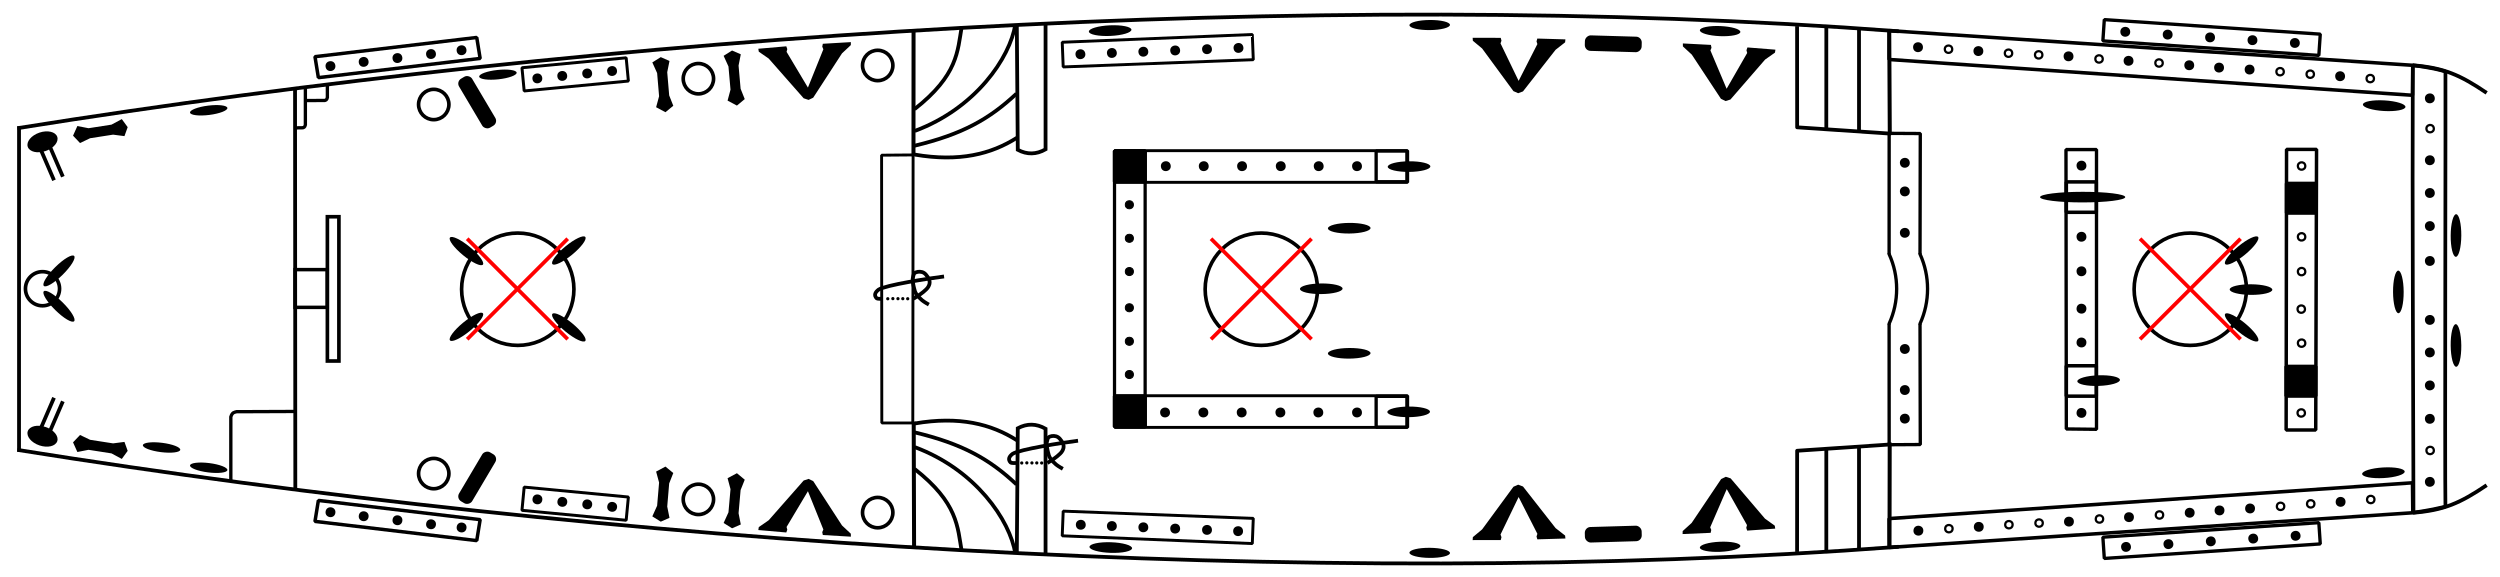 <?xml version="1.0" encoding="UTF-8" standalone="no"?>
<!-- Created with Inkscape (http://www.inkscape.org/) -->

<svg
   xmlns:rigging="https://github.com/jolaf/rigging"
   xmlns:dc="http://purl.org/dc/elements/1.1/"
   xmlns:cc="http://creativecommons.org/ns#"
   xmlns:rdf="http://www.w3.org/1999/02/22-rdf-syntax-ns#"
   xmlns:svg="http://www.w3.org/2000/svg"
   xmlns="http://www.w3.org/2000/svg"
   xmlns:xlink="http://www.w3.org/1999/xlink"
   xmlns:sodipodi="http://sodipodi.sourceforge.net/DTD/sodipodi-0.dtd"
   xmlns:inkscape="http://www.inkscape.org/namespaces/inkscape"
   viewBox="1 -24 659 152"
   version="1.1"
   inkscape:version="0.92.3 (2405546, 2018-03-11)"
   sodipodi:docname="shtandart-src.svg"
   id="svg993"
   height="100%"
   width="100%">
  <defs
     id="defs4">
    <rect
       id="deckMask"
       width="220.711"
       height="146.642"
       x="277.269"
       y="-0.809" />
    <g
       id="mastMask">
      <path
         d="m 425.113,59.525 c 26.5,26.5 26.5,26.5 26.5,26.5 z"
         id="path89"
         inkscape:connector-curvature="0" />
      <path
         d="m 451.613,59.525 c -26.5,26.5 -26.5,26.5 -26.5,26.5 z"
         id="path91"
         inkscape:connector-curvature="0" />
    </g>
    <circle
       style="fill:none;fill-rule:evenodd;stroke:#000000;stroke-width:0.962;stroke-miterlimit:0"
       id="pipe"
       cx="160.871"
       cy="398.091"
       r="4" />
    <g
       id="pin">
      <circle
         id="circle8623"
         r="2.7"
         transform="rotate(-8.297)"
         cy="28.152"
         cx="567.539"
         style="fill:#ffffff;fill-opacity:0" />
      <circle
         style="fill:#000000"
         cx="567.539"
         cy="28.152"
         transform="rotate(-8.297)"
         r="1.3"
         id="circle8296" />
    </g>
    <circle
       r="0.974"
       cy="138.775"
       cx="607.213"
       id="pinhole"
       style="fill:none;fill-rule:evenodd;stroke:#000000;stroke-width:0.601;stroke-miterlimit:0"
       transform="rotate(-8.297)" />
    <ellipse
       cx="3.721"
       cy="-575.374"
       rx="1.4"
       ry="5.615"
       id="cleat"
       transform="rotate(89.51)" />
    <rect
       id="lcleat"
       width="4"
       height="15"
       x="396.501"
       y="72.319"
       ry="1.5" />
    <path
       sodipodi:nodetypes="ccccccccccc"
       inkscape:connector-curvature="0"
       id="xcleat"
       d="m 215.31,40.277 -0.959,-2.798 v -6.102 l 0.959,-2.893 -2.499,-1.196 -2.652,1.196 1.162,2.893 v 6.102 l -1.161,2.798 2.652,1.514 z"
       transform="matrix(0.882,0,0,1.005,-152.594,-25.947)" />
    <path
       id="kevel"
       sodipodi:nodetypes="ccccccccccccccccc"
       inkscape:connector-curvature="0"
       d="m 426.259,54.267 -8.424,-11.107 -2.479,-2.004 -0.067,-0.781 7.404,-0.102 0.204,0.747 -0.238,0.713 4.927,9.807 4.791,-9.773 -0.238,-0.713 0.204,-0.747 7.404,0.102 -0.067,0.781 -2.479,2.004 -8.424,11.107 -1.259,0.493 z" />
    <g
       transform="matrix(-1,0,0,1,657.061,84.968)"
       id="tackle">
      <ellipse
         id="path4323"
         cx="-74.057"
         cy="420.366"
         rx="4.104"
         ry="2.557"
         transform="rotate(-18.749,-1131.871,-71.94)" />
      <path
         transform="translate(-36.94,-367.63)"
         sodipodi:nodetypes="cc"
         inkscape:connector-curvature="0"
         id="path4328"
         d="m 61.959,411.73 3.977,9.218"
         style="stroke:#000000;stroke-width:1px" />
      <path
         transform="translate(-36.94,-367.63)"
         style="stroke:#000000;stroke-width:1px"
         d="m 59.623,412.677 3.977,9.218"
         id="path4325"
         inkscape:connector-curvature="0"
         sodipodi:nodetypes="cc" />
    </g>
    <g
       transform="translate(380.03,-105.312)"
       id="knot">
      <path
         style="fill:none;fill-rule:evenodd;stroke:#000000;stroke-width:1px"
         d="m 298.721,455.173 c -3.993,0.489 -15.46,2.284 -17.267,3.472 -0.874,0.684 -1.281,1.456 -0.505,2.273 0.295,0.218 1.515,0.126 1.515,0.126"
         id="path4249"
         inkscape:connector-curvature="0"
         sodipodi:nodetypes="cccc" />
      <path
         sodipodi:nodetypes="cszzzzzzzzc"
         inkscape:connector-curvature="0"
         id="path4251"
         d="m 290.64,461.044 c 0,0 1.792,-1.092 2.589,-1.768 0.499,-0.424 1.088,-0.913 1.357,-1.421 0.27,-0.508 0.393,-0.888 0.316,-1.452 -0.077,-0.564 -0.8,-1.72 -1.438,-2.147 -0.638,-0.427 -1.581,-0.414 -2.192,-0.158 -0.612,0.256 -0.566,0.713 -0.758,1.357 -0.191,0.644 0.115,1.993 0.284,2.715 0.169,0.722 0.251,1.043 0.6,1.61 0.349,0.567 0.988,1.204 1.547,1.673 0.559,0.469 1.768,1.136 1.768,1.136"
         style="fill:none;fill-rule:evenodd;stroke:#000000;stroke-width:1px" />
      <circle
         style="fill:#000000;fill-rule:evenodd;stroke:#000000;stroke-width:0;stroke-miterlimit:0"
         id="path4253"
         cx="283.884"
         cy="461.044"
         r="0.426" />
      <circle
         r="0.426"
         cy="461.013"
         cx="285.226"
         id="circle4255"
         style="fill:#000000;fill-rule:evenodd;stroke:#000000;stroke-width:0;stroke-miterlimit:0" />
      <circle
         style="fill:#000000;fill-rule:evenodd;stroke:#000000;stroke-width:0;stroke-miterlimit:0"
         id="circle4257"
         cx="286.568"
         cy="461.028"
         r="0.426" />
      <circle
         r="0.426"
         cy="461.028"
         cx="287.846"
         id="circle4259"
         style="fill:#000000;fill-rule:evenodd;stroke:#000000;stroke-width:0;stroke-miterlimit:0" />
      <circle
         style="fill:#000000;fill-rule:evenodd;stroke:#000000;stroke-width:0;stroke-miterlimit:0"
         id="circle4261"
         cx="289.14"
         cy="461.044"
         r="0.426" />
    </g>
  </defs>
  <sodipodi:namedview
     id="base"
     pagecolor="#ffffff"
     bordercolor="#666666"
     borderopacity="1.0"
     inkscape:pageopacity="0.0"
     inkscape:pageshadow="2"
     inkscape:zoom="5.66"
     inkscape:cx="494.83396"
     inkscape:cy="138.01908"
     inkscape:document-units="px"
     showgrid="false"
     inkscape:window-width="2560"
     inkscape:window-height="1537"
     inkscape:window-x="1672"
     inkscape:window-y="-8"
     inkscape:window-maximized="1"
     showguides="false"
     inkscape:guide-bbox="true"
     gridtolerance="1"
     objecttolerance="5"
     guidetolerance="1"
     fit-margin-top="0"
     fit-margin-left="0"
     fit-margin-right="0"
     fit-margin-bottom="0"
     inkscape:current-layer="points"
     inkscape:measure-start="320.703,74.4141"
     inkscape:measure-end="335.547,74.4141"
     viewbox-y="-11"
     viewbox-x="-2"
     viewbox-height="118">
    <inkscape:grid
       type="xygrid"
       id="grid4394"
       originx="-36.919"
       originy="-539.252"
       spacingx="1"
       spacingy="1" />
    <sodipodi:guide
       position="0.039,0.458"
       orientation="0,1"
       id="guide4311"
       inkscape:locked="false" />
    <sodipodi:guide
       position="0.904,0.518"
       orientation="0,1"
       id="guide677"
       inkscape:locked="false" />
    <sodipodi:guide
       position="0.254,0.397"
       orientation="0,1"
       id="guide681"
       inkscape:locked="false" />
    <sodipodi:guide
       position="647.583,107.034"
       orientation="1,0"
       id="guide4803"
       inkscape:locked="false" />
    <sodipodi:guide
       position="407.812,62.556"
       orientation="0,1"
       id="guide4808"
       inkscape:locked="false" />
    <sodipodi:guide
       position="376.563,124.445"
       orientation="0,1"
       id="guide4810"
       inkscape:locked="false" />
    <sodipodi:guide
       position="108.216,113.92"
       orientation="-0.103,0.995"
       id="guide4811"
       inkscape:locked="false" />
    <sodipodi:guide
       position="108.002,11.267"
       orientation="0.104,0.995"
       id="guide4815"
       inkscape:locked="false" />
    <sodipodi:guide
       position="8.127,91.21"
       orientation="1,0"
       id="guide4819"
       inkscape:locked="false" />
    <sodipodi:guide
       position="652.766,105.529"
       orientation="1,0"
       id="guide4075"
       inkscape:locked="false" />
  </sodipodi:namedview>
  <g
     inkscape:groupmode="layer"
     id="layer1"
     inkscape:label="drawing"
     transform="translate(0,-20.6)">
    <g
       style="fill:none;stroke:#000000"
       transform="translate(-36.919,-367.63)"
       id="portDrawing">
      <path
         inkscape:tile-y0="-1.6731129e-06"
         inkscape:tile-x0="-2.8809948e-07"
         inkscape:tile-h="36.004633"
         inkscape:tile-w="675.19792"
         inkscape:tile-cy="18.021847"
         inkscape:tile-cx="337.55918"
         sodipodi:nodetypes="cccc"
         inkscape:connector-curvature="0"
         id="path4399"
         d="M 42.518,398.018 C 197.109,373.298 384.77,360.828 538.409,372.482 m 135.527,8.962 c 8.188,0.64 12.488,2.549 19.468,7.271"
         style="fill-rule:evenodd;stroke-width:1px" />
      <path
         transform="rotate(3.862)"
         style="fill-rule:evenodd;stroke-width:0.938;stroke-miterlimit:0"
         d="m 559.783,335.373 138.313,-0.186 0.451,7.89 -138.295,-0.12 z"
         id="rect4158"
         inkscape:connector-curvature="0"
         sodipodi:nodetypes="ccccc" />
      <rect
         transform="matrix(0.998,0.067,-0.067,0.998,0,0)"
         y="328.801"
         x="615.875"
         height="5.615"
         width="57.042"
         id="rect4272"
         style="fill-rule:evenodd;stroke-width:0.88;stroke-linecap:round;stroke-miterlimit:0" />
      <rect
         y="412.182"
         x="582.601"
         height="8.012"
         width="7.895"
         id="rect4212"
         style="fill-rule:evenodd;stroke-width:0.937;stroke-miterlimit:0"
         class="filled" />
      <path
         style="fill-rule:evenodd;stroke-width:0.882;stroke-miterlimit:0"
         d="m 535.888,431.226 0.013,-31.846 8.206,0.049 -0.072,31.797"
         id="path4201"
         inkscape:connector-curvature="0"
         sodipodi:nodetypes="cccc" />
      <g
         id="g4442"
         transform="translate(15.038,366.496)">
        <path
           inkscape:connector-curvature="0"
           id="path4436"
           d="m 496.591,4.622 0.018,26.671 24.696,1.671"
           style="fill-rule:evenodd;stroke-width:1px;stroke-linejoin:round"
           sodipodi:nodetypes="ccc" />
        <path
           inkscape:connector-curvature="0"
           id="path4438"
           d="M 512.916,32.737 V 5.607"
           style="fill-rule:evenodd;stroke-width:1px"
           sodipodi:nodetypes="cc" />
        <path
           inkscape:connector-curvature="0"
           id="path4440"
           d="m 504.294,31.792 0.006,-26.716"
           style="fill-rule:evenodd;stroke-width:1px"
           sodipodi:nodetypes="cc" />
      </g>
      <rect
         style="fill-rule:evenodd;stroke-width:0.88;stroke-miterlimit:0"
         id="rect4227"
         width="8.109"
         height="8.109"
         x="400.67"
         y="404.025"
         class="filled" />
      <rect
         style="fill-rule:evenodd;stroke-width:0.777;stroke-miterlimit:0"
         id="rect4231"
         width="77.184"
         height="8.348"
         x="331.803"
         y="403.945" />
      <path
         style="fill-rule:evenodd;stroke-width:0.777;stroke-miterlimit:0"
         d="m 317.923,375.368 50.101,-2.045 0.262,6.643 -50.107,1.907 z"
         id="rect4238"
         inkscape:connector-curvature="0"
         sodipodi:nodetypes="ccccc" />
      <g
         id="g2411">
        <path
           style="fill-rule:evenodd;stroke-width:1px"
           d="m 305.95,370.636 0.253,33.082 c 2.441,1.306 4.882,1.261 7.324,-0.126 V 370.257"
           id="path4286"
           inkscape:connector-curvature="0"
           sodipodi:nodetypes="cccc" />
        <path
           style="fill-rule:evenodd;stroke-width:1px"
           d="m 279.055,404.981 c 11.722,2.006 20.149,-0.133 26.895,-4.419"
           id="path4302"
           inkscape:connector-curvature="0"
           sodipodi:nodetypes="cc" />
        <path
           style="fill-rule:evenodd;stroke-width:1px"
           d="m 279.019,402.638 c 12.578,-3.001 19.725,-7.042 26.841,-13.718"
           id="path4300"
           inkscape:connector-curvature="0"
           sodipodi:nodetypes="cc" />
        <path
           style="fill-rule:evenodd;stroke-width:1px"
           d="m 279.055,398.746 c 16.006,-5.945 25.097,-19.221 26.517,-28.111"
           id="path4298"
           inkscape:connector-curvature="0"
           sodipodi:nodetypes="cc" />
        <path
           style="fill-rule:evenodd;stroke-width:1px"
           d="m 278.986,393.009 c 11.483,-8.995 11.331,-15.34 12.443,-21.742"
           id="path4296"
           inkscape:connector-curvature="0"
           sodipodi:nodetypes="cc" />
      </g>
      <use
         x="0"
         y="0"
         xlink:href="#pipe"
         id="use11168"
         transform="translate(108.41,-16.604)"
         width="100%"
         height="100%" />
      <use
         x="0"
         y="0"
         xlink:href="#pipe"
         id="use11170"
         transform="translate(61.144,-13.115)"
         width="100%"
         height="100%" />
      <rect
         transform="rotate(-5.435)"
         y="396.987"
         x="138.531"
         height="6.154"
         width="27.593"
         id="rect4267"
         style="fill-rule:evenodd;stroke-width:0.787;stroke-miterlimit:0" />
      <rect
         transform="matrix(0.993,-0.118,0.16,0.987,0,0)"
         style="fill-rule:evenodd;stroke-width:0.922;stroke-miterlimit:0"
         id="rect4281"
         width="42.94"
         height="5.599"
         x="58.768"
         y="391.192"
         ry="0" />
      <use
         x="0"
         y="0"
         xlink:href="#pipe"
         id="use11166"
         transform="translate(-8.618,-6.316)"
         width="100%"
         height="100%" />
    </g>
    <use
       height="100%"
       width="100%"
       y="0"
       x="0"
       id="use405"
       transform="matrix(1,0,0,-1,0,145.58)"
       xlink:href="#portDrawing" />
    <path
       style="fill:none;fill-rule:evenodd;stroke:#000000;stroke-width:0.978;stroke-miterlimit:0"
       d="m 645.621,15.449 c -3.876,-1.16 -8.605,-1.635 -8.605,-1.635 -0.16,38.87 0.115,82.335 0.176,117.905 0,0 3.887,-0.461 8.424,-1.564 -0.182,-8.555 0.077,-111.18 0.004,-114.706 z"
       id="path4294"
       inkscape:connector-curvature="0"
       sodipodi:nodetypes="cccccc" />
    <path
       style="fill:none;fill-rule:evenodd;stroke:#000000;stroke-width:0.919;stroke-miterlimit:0"
       d="m 603.734,35.978 h 7.908 l -0.217,73.963 h -7.8 z"
       id="rect4333"
       inkscape:connector-curvature="0"
       sodipodi:nodetypes="ccccc" />
    <circle
       style="fill:none;fill-rule:evenodd;stroke:#000000;stroke-width:0.962;stroke-miterlimit:0"
       id="path4330"
       cx="578.359"
       cy="72.838"
       r="14.805" />
    <path
       style="fill:none;fill-rule:evenodd;stroke:#000000;stroke-width:0.888;stroke-miterlimit:0"
       d="m 545.591,36.028 h 8.047 v 73.736 l -7.955,-0.091 z"
       id="rect4326"
       inkscape:connector-curvature="0"
       sodipodi:nodetypes="ccccc" />
    <g
       id="g4318"
       transform="translate(-44.16,-367.63)">
      <path
         sodipodi:nodetypes="ccc"
         inkscape:connector-curvature="0"
         id="path4211"
         d="m 551.285,431.226 c 1.304,2.875 1.979,5.997 1.979,9.164 0,3.167 -0.675,6.288 -1.979,9.164"
         style="fill:none;fill-rule:evenodd;stroke:#000000;stroke-width:0.88;stroke-linecap:round;stroke-linejoin:round;stroke-miterlimit:0" />
      <path
         sodipodi:nodetypes="ccc"
         inkscape:connector-curvature="0"
         id="path4312"
         d="m 543.138,431.226 c 1.304,2.875 1.979,5.997 1.979,9.164 0,3.167 -0.675,6.288 -1.979,9.164"
         style="fill:none;fill-rule:evenodd;stroke:#000000;stroke-width:0.88;stroke-linecap:round;stroke-linejoin:round;stroke-miterlimit:0" />
    </g>
    <path
       inkscape:connector-curvature="0"
       id="path4434"
       d="m 499.075,140.577 0.05,-27.332 m 0.022,-81.024 -0.143,-27.537"
       style="fill:none;fill-rule:evenodd;stroke:#000000;stroke-width:1.056px"
       sodipodi:nodetypes="cccc" />
    <circle
       r="14.805"
       cy="72.838"
       cx="333.481"
       id="circle327"
       style="fill:none;fill-rule:evenodd;stroke:#000000;stroke-width:0.962;stroke-miterlimit:0" />
    <path
       sodipodi:nodetypes="ccccc"
       inkscape:connector-curvature="0"
       id="path4336"
       d="M 302.86,109.064 H 294.785 V 36.344 h 8.075 z"
       style="fill:none;fill-rule:evenodd;stroke:#000000;stroke-width:0.86;stroke-miterlimit:0" />
    <path
       style="fill:none;fill-rule:evenodd;stroke:#000000;stroke-width:1.056px"
       d="M 241.953,140.828 241.851,107.727 M 241.79,37.765 241.814,4.288"
       id="path4288"
       inkscape:connector-curvature="0"
       sodipodi:nodetypes="cccc" />
    <path
       sodipodi:nodetypes="ccccc"
       inkscape:connector-curvature="0"
       id="path4060"
       d="m 241.694,37.439 -8.306,0.069 c -0.004,16.806 0.062,53.776 0.058,70.582 h 8.168 c 0.004,-16.806 0.076,-53.845 0.08,-70.651 z"
       style="fill:none;fill-rule:evenodd;stroke:#000000;stroke-width:0.767;stroke-miterlimit:0" />
    <circle
       style="fill:none;fill-rule:evenodd;stroke:#000000;stroke-width:0.962;stroke-miterlimit:0"
       id="circle329"
       cx="137.481"
       cy="72.838"
       r="14.805" />
    <rect
       style="fill:none;fill-rule:evenodd;stroke:#000000;stroke-width:0.961"
       id="rect4322"
       width="3.041"
       height="38.031"
       x="87.298"
       y="53.73" />
    <rect
       style="fill:none;fill-rule:evenodd;stroke:#000000;stroke-width:0.921"
       id="rect4317"
       width="8.482"
       height="9.949"
       x="78.789"
       y="67.672" />
    <path
       sodipodi:nodetypes="cccc"
       inkscape:connector-curvature="0"
       id="path4887"
       d="m 87.296,19.031 v 3.28 c -0.175,0.713 -0.438,0.672 -0.685,0.766 l -5.025,0.035"
       style="fill:none;fill-rule:evenodd;stroke:#000000;stroke-width:0.88" />
    <path
       style="fill:none;fill-rule:evenodd;stroke:#000000;stroke-width:0.88"
       d="m 81.496,19.331 v 10.18 c -0.175,0.713 -0.438,0.672 -0.685,0.766 l -2.226,0.035"
       id="path4306"
       inkscape:connector-curvature="0"
       sodipodi:nodetypes="cccc" />
    <path
       inkscape:connector-curvature="0"
       id="path4304"
       d="M 78.845,125.846 78.773,19.642"
       style="fill:none;fill-rule:evenodd;stroke:#000000;stroke-width:1px"
       sodipodi:nodetypes="cc" />
    <path
       sodipodi:nodetypes="cccc"
       inkscape:connector-curvature="0"
       id="path4412"
       d="m 61.845,123.311 v -16.814 c 0.389,-1.278 0.973,-1.205 1.523,-1.374 l 15.251,-0.062"
       style="fill:none;fill-rule:evenodd;stroke:#000000;stroke-width:0.88" />
    <circle
       style="fill:none;fill-rule:evenodd;stroke:#000000;stroke-width:0.962;stroke-miterlimit:0"
       id="circle4314"
       cx="12.204"
       cy="72.707"
       r="4.495" />
    <path
       sodipodi:nodetypes="cc"
       style="fill:none;fill-rule:evenodd;stroke:#000000;stroke-width:1px"
       d="M 6.016,115.679 V 29.893"
       id="path4069"
       inkscape:connector-curvature="0" />
  </g>
  <g
     inkscape:groupmode="layer"
     id="layer2"
     inkscape:label="deckMasks"
     transform="translate(0,-20.6)"
     style="display:none">
    <g
       id="deckMasks"
       class="modeDependent which"
       style="fill:#ffffff">
      <use
         id="use758"
         xlink:href="#deckMask"
         class="deckMask"
         rigging:deck="fore"
         transform="matrix(0.718,0,0,1,299.426,0)"
         x="0"
         y="0"
         width="100%"
         height="100%"
         style="stroke-width:1.001" />
      <use
         id="use760"
         xlink:href="#deckMask"
         class="deckMask"
         rigging:deck="main"
         x="0"
         y="0"
         width="100%"
         height="100%"
         transform="matrix(1.003,0,0,1,-0.802,0)"
         style="stroke-width:0.999" />
      <use
         id="use668"
         xlink:href="#deckMask"
         class="deckMask"
         rigging:deck="stern"
         transform="matrix(1.231,0,0,1,-335.876,0)"
         x="0"
         y="0"
         width="100%"
         height="100%"
         style="stroke-width:1.01" />
    </g>
  </g>
  <g
     inkscape:groupmode="layer"
     id="layer3"
     inkscape:label="mastMasks"
     transform="translate(0,-20.6)">
    <g
       id="mastMasks"
       class="modeDependent where"
       style="stroke:#ff0000">
      <use
         id="use89"
         xlink:href="#mastMask"
         class="mastMask"
         rigging:mast="fore"
         transform="translate(140)"
         x="0"
         y="0"
         width="100%"
         height="100%" />
      <use
         id="use336"
         xlink:href="#mastMask"
         class="mastMask"
         rigging:mast="main"
         transform="translate(-104.89)"
         x="0"
         y="0"
         width="100%"
         height="100%" />
      <use
         id="use338"
         xlink:href="#mastMask"
         class="mastMask"
         rigging:mast="mizzen"
         transform="translate(-300.966)"
         x="0"
         y="0"
         width="100%"
         height="100%" />
    </g>
  </g>
  <g
     inkscape:groupmode="layer"
     id="layer4"
     inkscape:label="points"
     transform="translate(0,-20.6)">
    <g
       id="points"
       transform="translate(0.02,-7.1415848e-6)"
       inkscape:transform-center-x="-152.32154"
       inkscape:transform-center-y="-60.498592">
      <g
         rigging:deck="fore"
         rigging:side="port"
         rigging:rail="behindFront"
         id="g1143">
        <use
           x="0"
           y="0"
           xlink:href="#cleat"
           id="use4877"
           transform="rotate(-89.1,642.297,-8.334)"
           width="100%"
           height="100%" />
      </g>
      <g
         rigging:deck="fore"
         rigging:side="starboard"
         rigging:rail="behindFront"
         id="g1167">
        <use
           x="0"
           y="0"
           xlink:href="#cleat"
           id="use4881"
           transform="rotate(-90.104,656.233,6.802)"
           width="100%"
           height="100%" />
      </g>
      <g
         rigging:deck="fore"
         rigging:side="port"
         rigging:rail="frontRail"
         id="g4296"
         rigging:isAcross="true"
         transform="translate(0,-1.125)">
        <use
           x="0"
           y="0"
           xlink:href="#pin"
           id="use4878"
           transform="translate(75.828,120.558)"
           width="100%"
           height="100%" />
        <use
           x="0"
           y="0"
           xlink:href="#pin"
           id="use4880"
           transform="translate(75.828,111.365)"
           width="100%"
           height="100%" />
        <use
           x="0"
           y="0"
           xlink:href="#pin"
           id="use4882"
           transform="translate(75.828,102.64)"
           width="100%"
           height="100%" />
        <use
           x="0"
           y="0"
           xlink:href="#pin"
           id="use4886"
           transform="translate(75.828,94.008)"
           width="100%"
           height="100%" />
        <use
           x="0"
           y="0"
           xlink:href="#pinhole"
           id="use4884"
           transform="translate(20.68,-18.062)"
           width="100%"
           height="100%" />
        <use
           x="0"
           y="0"
           xlink:href="#pin"
           id="use4888"
           transform="translate(75.828,77.695)"
           width="100%"
           height="100%" />
      </g>
      <g
         rigging:deck="fore"
         rigging:side="starboard"
         rigging:rail="frontRail"
         id="g4312"
         transform="translate(3.1976551e-4,41.65)"
         rigging:isAcross="true">
        <use
           x="0"
           y="0"
           xlink:href="#pin"
           id="use4892"
           transform="translate(75.828,93.321)"
           width="100%"
           height="100%" />
        <use
           x="0"
           y="0"
           xlink:href="#pin"
           id="use4894"
           transform="translate(75.828,101.89)"
           width="100%"
           height="100%" />
        <use
           x="0"
           y="0"
           xlink:href="#pin"
           id="use4896"
           transform="translate(75.828,110.59)"
           width="100%"
           height="100%" />
        <use
           x="0"
           y="0"
           xlink:href="#pin"
           id="use4898"
           transform="translate(75.828,119.396)"
           width="100%"
           height="100%" />
        <use
           x="0"
           y="0"
           xlink:href="#pinhole"
           id="use4900"
           transform="translate(20.68,23.994)"
           width="100%"
           height="100%" />
        <use
           x="0"
           y="0"
           xlink:href="#pin"
           id="use4902"
           transform="translate(75.828,136.008)"
           width="100%"
           height="100%" />
      </g>
      <g
         id="g4125"
         rigging:rail="onDeckFront"
         rigging:side="center"
         rigging:deck="fore"
         transform="rotate(90,336.064,324.364)">
        <use
           height="100%"
           width="100%"
           transform="rotate(0.241,-6431.205,-116512.54)"
           id="use4123"
           xlink:href="#cleat"
           y="0"
           x="0" />
      </g>
      <g
         id="g826"
         rigging:rail="onDeckFront"
         rigging:side="port"
         rigging:deck="fore"
         transform="rotate(-33.825,358.488,-866.822)">
        <use
           x="0"
           y="0"
           xlink:href="#cleat"
           id="use4869"
           transform="rotate(37.611,293.77,-704.81)"
           width="100%"
           height="100%" />
      </g>
      <g
         transform="rotate(-3,2151.697,-10313.03)"
         rigging:deck="fore"
         rigging:side="starboard"
         rigging:rail="onDeckFront"
         id="g830">
        <use
           x="0"
           y="0"
           xlink:href="#cleat"
           id="use4872"
           transform="rotate(0.241,-6431.205,-116512.54)"
           width="100%"
           height="100%" />
      </g>
      <g
         rigging:deck="fore"
         rigging:side="port"
         rigging:rail="sideRail"
         id="g4304"
         transform="rotate(3.868,821.868,-178.443)">
        <use
           x="0"
           y="0"
           xlink:href="#pinhole"
           id="use4812"
           transform="translate(18.549,-19.604)"
           width="100%"
           height="100%" />
        <use
           x="0"
           y="0"
           xlink:href="#pin"
           id="use4814"
           transform="translate(65.802,84.05)"
           width="100%"
           height="100%" />
        <use
           x="0"
           y="0"
           xlink:href="#pinhole"
           id="use4818"
           transform="translate(2.688,-19.688)"
           width="100%"
           height="100%" />
        <use
           x="0"
           y="0"
           xlink:href="#pinhole"
           id="use4816"
           transform="translate(-5.286,-19.812)"
           width="100%"
           height="100%" />
        <use
           x="0"
           y="0"
           xlink:href="#pin"
           id="use4820"
           transform="translate(41.878,83.909)"
           width="100%"
           height="100%" />
        <use
           x="0"
           y="0"
           xlink:href="#pin"
           id="use4822"
           transform="translate(33.813,83.936)"
           width="100%"
           height="100%" />
        <use
           x="0"
           y="0"
           xlink:href="#pin"
           id="use4824"
           transform="translate(25.93,83.851)"
           width="100%"
           height="100%" />
        <use
           x="0"
           y="0"
           xlink:href="#pinhole"
           id="use4826"
           transform="translate(-37.278,-19.943)"
           width="100%"
           height="100%" />
        <use
           x="0"
           y="0"
           xlink:href="#pin"
           id="use4828"
           transform="translate(9.886,83.763)"
           width="100%"
           height="100%" />
        <use
           x="0"
           y="0"
           xlink:href="#pinhole"
           id="use4830"
           transform="translate(-53.128,-19.941)"
           width="100%"
           height="100%" />
        <use
           x="0"
           y="0"
           xlink:href="#pin"
           id="use4832"
           transform="translate(-5.975,83.648)"
           width="100%"
           height="100%" />
        <use
           x="0"
           y="0"
           xlink:href="#pinhole"
           id="use4834"
           transform="translate(-69.076,-19.943)"
           width="100%"
           height="100%" />
        <use
           x="0"
           y="0"
           xlink:href="#pinhole"
           id="use4836"
           transform="translate(-77.041,-19.841)"
           width="100%"
           height="100%" />
        <use
           x="0"
           y="0"
           xlink:href="#pin"
           id="use4840"
           transform="translate(-29.782,83.871)"
           width="100%"
           height="100%" />
        <use
           x="0"
           y="0"
           xlink:href="#pinhole"
           id="use4838"
           transform="translate(-92.891,-19.827)"
           width="100%"
           height="100%" />
        <use
           x="0"
           y="0"
           xlink:href="#pin"
           id="use4842"
           transform="translate(-45.724,83.924)"
           width="100%"
           height="100%" />
      </g>
      <g
         transform="matrix(0.998,-0.067,-0.067,-0.998,-10.226,201.147)"
         id="g4934"
         rigging:rail="sideRail"
         rigging:side="starboard"
         rigging:deck="fore">
        <use
           height="100%"
           width="100%"
           transform="translate(18.549,-19.604)"
           id="use4850"
           xlink:href="#pinhole"
           y="0"
           x="0" />
        <use
           height="100%"
           width="100%"
           transform="translate(65.802,84.05)"
           id="use4856"
           xlink:href="#pin"
           y="0"
           x="0" />
        <use
           height="100%"
           width="100%"
           transform="translate(2.688,-19.688)"
           id="use4861"
           xlink:href="#pinhole"
           y="0"
           x="0" />
        <use
           height="100%"
           width="100%"
           transform="translate(-5.286,-19.812)"
           id="use4858"
           xlink:href="#pinhole"
           y="0"
           x="0" />
        <use
           height="100%"
           width="100%"
           transform="translate(41.878,83.909)"
           id="use4864"
           xlink:href="#pin"
           y="0"
           x="0" />
        <use
           height="100%"
           width="100%"
           transform="translate(33.813,83.936)"
           id="use4867"
           xlink:href="#pin"
           y="0"
           x="0" />
        <use
           height="100%"
           width="100%"
           transform="translate(25.93,83.851)"
           id="use4876"
           xlink:href="#pin"
           y="0"
           x="0" />
        <use
           height="100%"
           width="100%"
           transform="translate(-37.278,-19.943)"
           id="use4906"
           xlink:href="#pinhole"
           y="0"
           x="0" />
        <use
           height="100%"
           width="100%"
           transform="translate(9.886,83.763)"
           id="use4913"
           xlink:href="#pin"
           y="0"
           x="0" />
        <use
           height="100%"
           width="100%"
           transform="translate(-53.128,-19.941)"
           id="use4917"
           xlink:href="#pinhole"
           y="0"
           x="0" />
        <use
           height="100%"
           width="100%"
           transform="translate(-5.975,83.648)"
           id="use4919"
           xlink:href="#pin"
           y="0"
           x="0" />
        <use
           height="100%"
           width="100%"
           transform="translate(-69.076,-19.943)"
           id="use4921"
           xlink:href="#pinhole"
           y="0"
           x="0" />
        <use
           height="100%"
           width="100%"
           transform="translate(-77.041,-19.841)"
           id="use4923"
           xlink:href="#pinhole"
           y="0"
           x="0" />
        <use
           height="100%"
           width="100%"
           transform="translate(-29.782,83.871)"
           id="use4930"
           xlink:href="#pin"
           y="0"
           x="0" />
        <use
           height="100%"
           width="100%"
           transform="translate(-92.891,-19.827)"
           id="use4926"
           xlink:href="#pinhole"
           y="0"
           x="0" />
        <use
           height="100%"
           width="100%"
           transform="translate(-45.724,83.924)"
           id="use4932"
           xlink:href="#pin"
           y="0"
           x="0" />
      </g>
      <g
         transform="rotate(3.769,6406.558,-164.402)"
         id="g5102"
         rigging:deck="fore"
         rigging:side="port"
         rigging:rail="shroudsRail">
        <use
           x="0"
           y="0"
           xlink:href="#pin"
           id="use4853"
           transform="translate(64.119,442.896)"
           width="100%"
           height="100%" />
        <use
           x="0"
           y="0"
           xlink:href="#pin"
           id="use4851"
           transform="translate(52.919,442.896)"
           width="100%"
           height="100%" />
        <use
           x="0"
           y="0"
           xlink:href="#pin"
           id="use4849"
           transform="translate(41.719,442.896)"
           width="100%"
           height="100%" />
        <use
           x="0"
           y="0"
           xlink:href="#pin"
           id="use4847"
           transform="translate(30.519,442.896)"
           width="100%"
           height="100%" />
        <use
           x="0"
           y="0"
           xlink:href="#pin"
           id="use4845"
           transform="translate(19.319,442.896)"
           width="100%"
           height="100%" />
      </g>
      <g
         rigging:side="starboard"
         rigging:rail="shroudsRail"
         rigging:deck="fore"
         id="g4282"
         transform="rotate(-3.751,-3214.956,624.859)">
        <use
           x="0"
           y="0"
           xlink:href="#pin"
           id="use4833"
           transform="translate(64.12,442.895)"
           width="100%"
           height="100%" />
        <use
           x="0"
           y="0"
           xlink:href="#pin"
           id="use4835"
           transform="translate(52.92,442.895)"
           width="100%"
           height="100%" />
        <use
           x="0"
           y="0"
           xlink:href="#pin"
           id="use4837"
           transform="translate(41.719,442.895)"
           width="100%"
           height="100%" />
        <use
           x="0"
           y="0"
           xlink:href="#pin"
           id="use4839"
           transform="translate(30.519,442.895)"
           width="100%"
           height="100%" />
        <use
           x="0"
           y="0"
           xlink:href="#pin"
           id="use4841"
           transform="translate(19.32,442.895)"
           width="100%"
           height="100%" />
      </g>
      <g
         rigging:deck="fore"
         rigging:side="port"
         rigging:rail="frontFists"
         id="g1149">
        <rect
           style="fill:#000000;fill-rule:evenodd;stroke:#000000;stroke-width:0.914;stroke-miterlimit:0"
           id="rect4199"
           width="7.821"
           height="7.821"
           x="603.704"
           y="44.94" />
      </g>
      <g
         rigging:deck="fore"
         rigging:side="starboard"
         rigging:rail="frontFists"
         id="g1170"
         transform="translate(-0.1,4.9444451e-6)">
        <rect
           y="93.177"
           x="603.704"
           height="7.821"
           width="7.821"
           id="rect4327"
           style="fill:#000000;fill-rule:evenodd;stroke:#000000;stroke-width:0.914;stroke-miterlimit:0" />
      </g>
      <g
         id="g5002"
         transform="translate(0.527)">
        <use
           x="0"
           y="0"
           xlink:href="#pinhole"
           id="use4991"
           transform="translate(-13.733,18.494)"
           width="100%"
           height="100%" />
        <use
           x="0"
           y="0"
           xlink:href="#pinhole"
           id="use4989"
           transform="translate(-13.733,9.334)"
           width="100%"
           height="100%" />
        <use
           x="0"
           y="0"
           xlink:href="#pinhole"
           id="use4987"
           transform="translate(-13.733,-9.338)"
           width="100%"
           height="100%" />
      </g>
      <g
         id="g5007"
         transform="translate(0.527)">
        <use
           x="0"
           y="0"
           xlink:href="#pinhole"
           id="use4993"
           transform="translate(-13.818,28.386)"
           width="100%"
           height="100%" />
        <use
           x="0"
           y="0"
           xlink:href="#pinhole"
           id="use4995"
           transform="translate(-13.729,37.354)"
           width="100%"
           height="100%" />
        <use
           x="0"
           y="0"
           xlink:href="#pinhole"
           id="use4997"
           transform="translate(-13.823,55.758)"
           width="100%"
           height="100%" />
      </g>
      <g
         rigging:deck="fore"
         rigging:rail="atMastFront"
         rigging:side="center"
         id="g1173"
         transform="rotate(-34.407,594.596,75.75)">
        <use
           x="0"
           y="0"
           xlink:href="#cleat"
           id="use4860"
           transform="rotate(35.279,468.56,68.433)"
           width="100%"
           height="100%" />
      </g>
      <g
         transform="translate(446.793,-2.641)"
         id="g1383"
         rigging:rail="atMastSide"
         rigging:side="port"
         rigging:deck="fore">
        <use
           x="0"
           y="0"
           xlink:href="#cleat"
           id="use1381"
           transform="matrix(0.767,-0.642,-0.642,-0.767,-297.006,433.751)"
           width="100%"
           height="100%"
           inkscape:transform-center-x="-0.40887294"
           inkscape:transform-center-y="0.17023408" />
      </g>
      <g
         rigging:deck="fore"
         rigging:side="starboard"
         rigging:rail="atMastSide"
         id="g1389"
         transform="matrix(1,0,0,-1,446.793,148.181)">
        <use
           inkscape:transform-center-y="0.17023408"
           inkscape:transform-center-x="-0.40887294"
           height="100%"
           width="100%"
           transform="matrix(0.767,-0.642,-0.642,-0.767,-297.006,433.751)"
           id="use1387"
           xlink:href="#cleat"
           y="0"
           x="0" />
      </g>
      <g
         transform="matrix(1.615,-0.59,1.18,0.807,-408.62,335.41)"
         id="g4131"
         rigging:rail="backPillars"
         rigging:side="port"
         rigging:deck="fore"
         style="stroke-width:0.707">
        <use
           height="100%"
           width="100%"
           transform="rotate(-143.422,574.43,28.158)"
           id="use4129"
           xlink:href="#cleat"
           y="0"
           x="0" />
      </g>
      <g
         rigging:deck="fore"
         rigging:side="starboard"
         rigging:rail="backPillars"
         id="g1179"
         transform="rotate(-39.454,558.833,98.383)">
        <use
           x="0"
           y="0"
           xlink:href="#cleat"
           id="use4857"
           transform="rotate(37.993,427.07,18.637)"
           width="100%"
           height="100%" />
      </g>
      <g
         rigging:deck="fore"
         rigging:side="port"
         rigging:rail="behindMastRail"
         id="g4334"
         rigging:isAcross="true"
         transform="translate(0.176)">
        <use
           x="0"
           y="0"
           xlink:href="#pin"
           id="use4920"
           transform="translate(-16.181,122.152)"
           width="100%"
           height="100%" />
        <use
           x="0"
           y="0"
           xlink:href="#pin"
           id="use4922"
           transform="translate(-16.181,113.052)"
           width="100%"
           height="100%" />
        <use
           x="0"
           y="0"
           xlink:href="#pin"
           id="use4924"
           transform="translate(-16.181,94.303)"
           width="100%"
           height="100%" />
      </g>
      <g
         rigging:deck="fore"
         rigging:side="starboard"
         rigging:rail="behindMastRail"
         id="g4339"
         transform="matrix(1,0,0,-1,0.176,145.33)"
         rigging:isAcross="true">
        <use
           x="0"
           y="0"
           xlink:href="#pin"
           id="use4927"
           transform="translate(-16.181,121.402)"
           width="100%"
           height="100%" />
        <use
           x="0"
           y="0"
           xlink:href="#pin"
           id="use4929"
           transform="translate(-16.181,112.49)"
           width="100%"
           height="100%" />
        <use
           x="0"
           y="0"
           xlink:href="#pin"
           id="use4931"
           transform="translate(-16.181,93.928)"
           width="100%"
           height="100%" />
      </g>
      <g
         rigging:deck="fore"
         rigging:side="port"
         rigging:rail="backRail"
         id="g4384"
         rigging:isAcross="true"
         transform="translate(-7.226,-5.437)">
        <use
           x="0"
           y="0"
           xlink:href="#pin"
           id="use4905"
           transform="translate(-55.34,117.454)"
           width="100%"
           height="100%" />
        <use
           x="0"
           y="0"
           xlink:href="#pin"
           id="use4907"
           transform="translate(-55.34,106.536)"
           width="100%"
           height="100%" />
        <use
           x="0"
           y="0"
           xlink:href="#pin"
           id="use4909"
           transform="translate(-55.34,98.995)"
           width="100%"
           height="100%" />
      </g>
      <g
         rigging:deck="fore"
         rigging:side="starboard"
         rigging:rail="backRail"
         id="g4349"
         transform="translate(-7.226,46.919)"
         rigging:isAcross="true">
        <use
           x="0"
           y="0"
           xlink:href="#pin"
           id="use4912"
           transform="translate(-55.34,95.715)"
           width="100%"
           height="100%" />
        <use
           x="0"
           y="0"
           xlink:href="#pin"
           id="use4914"
           transform="translate(-55.34,106.535)"
           width="100%"
           height="100%" />
        <use
           x="0"
           y="0"
           xlink:href="#pin"
           id="use4916"
           transform="translate(-55.34,114.076)"
           width="100%"
           height="100%" />
      </g>
      <g
         rigging:deck="main"
         rigging:side="port"
         rigging:rail="bulwark"
         id="g4357">
        <use
           x="0"
           y="0"
           xlink:href="#kevel"
           id="use4823"
           transform="rotate(3.768,921.296,469.441)"
           width="100%"
           height="100%" />
        <use
           x="0"
           y="0"
           xlink:href="#cleat"
           id="use4918"
           transform="matrix(0.95,0.048,-0.048,0.95,-92.271,-21.679)"
           width="100%"
           height="100%" />
        <use
           x="0"
           y="0"
           xlink:href="#lcleat"
           id="use4944"
           transform="matrix(-0.027,1.022,-0.999,-0.029,516.739,-396.814)"
           width="100%"
           height="100%" />
        <use
           x="0"
           y="0"
           xlink:href="#kevel"
           id="use4825"
           transform="rotate(0.9,2554.819,-1639.258)"
           width="100%"
           height="100%" />
        <use
           x="0"
           y="0"
           xlink:href="#cleat"
           id="use4933"
           transform="matrix(0.951,0,0,0.951,-169.339,4.341)"
           width="100%"
           height="100%" />
      </g>
      <g
         id="g2423"
         rigging:rail="bulwark"
         rigging:side="starboard"
         rigging:deck="main"
         transform="matrix(1,0,0,-1,0,145.532)">
        <use
           height="100%"
           width="100%"
           transform="rotate(3.268,994.627,536.459)"
           id="use2413"
           xlink:href="#kevel"
           y="0"
           x="0" />
        <use
           height="100%"
           width="100%"
           transform="matrix(0.95,0.048,-0.048,0.95,-92.271,-21.679)"
           id="use2415"
           xlink:href="#cleat"
           y="0"
           x="0" />
        <use
           height="100%"
           width="100%"
           transform="matrix(-0.027,1.022,-0.999,-0.029,516.739,-396.814)"
           id="use2417"
           xlink:href="#lcleat"
           y="0"
           x="0" />
        <use
           height="100%"
           width="100%"
           transform="rotate(0.9,2554.819,-1639.258)"
           id="use2419"
           xlink:href="#kevel"
           y="0"
           x="0" />
        <use
           height="100%"
           width="100%"
           transform="matrix(0.951,0,0,0.951,-169.339,4.341)"
           id="use2421"
           xlink:href="#cleat"
           y="0"
           x="0" />
      </g>
      <g
         rigging:deck="main"
         rigging:side="port"
         rigging:rail="frontPillars"
         id="g1161"
         transform="translate(0.4,-4.5)">
        <use
           x="0"
           y="0"
           xlink:href="#cleat"
           id="use4893"
           transform="translate(-203.382,46.215)"
           width="100%"
           height="100%" />
      </g>
      <g
         rigging:deck="main"
         rigging:side="starboard"
         rigging:rail="frontPillars"
         id="g1182"
         transform="translate(0.3,4.2)">
        <use
           x="0"
           y="0"
           xlink:href="#cleat"
           id="use4904"
           transform="translate(-203.382,102.165)"
           width="100%"
           height="100%" />
      </g>
      <g
         rigging:deck="main"
         rigging:side="port"
         rigging:rail="onDeckFront"
         id="g1164"
         transform="translate(-10.636,4.6)">
        <use
           x="0"
           y="0"
           xlink:href="#cleat"
           id="use4897"
           transform="translate(-208.115,53.358)"
           width="100%"
           height="100%" />
      </g>
      <g
         rigging:deck="main"
         rigging:side="starboard"
         rigging:rail="onDeckFront"
         id="g1185"
         transform="translate(-10.636,-3.8)">
        <use
           x="0"
           y="0"
           xlink:href="#cleat"
           id="use4901"
           transform="translate(-208.115,94.732)"
           width="100%"
           height="100%" />
      </g>
      <g
         rigging:deck="main"
         rigging:rail="atMastFront"
         rigging:side="center"
         id="g1194"
         transform="rotate(90,350.455,71.529)">
        <use
           x="0"
           y="0"
           xlink:href="#cleat"
           id="use4911"
           transform="rotate(90,426.555,-76.111)"
           width="100%"
           height="100%" />
      </g>
      <g
         rigging:deck="main"
         rigging:side="port"
         rigging:rail="sideMastRail"
         id="g4366"
         transform="translate(7.6,-4.4)">
        <use
           x="0"
           y="0"
           xlink:href="#pin"
           id="use4801"
           transform="translate(-214.571,98.845)"
           width="100%"
           height="100%" />
        <use
           x="0"
           y="0"
           xlink:href="#pin"
           id="use4799"
           transform="translate(-224.67,98.845)"
           width="100%"
           height="100%" />
        <use
           x="0"
           y="0"
           xlink:href="#pin"
           id="use4795"
           transform="translate(-234.67,98.845)"
           width="100%"
           height="100%" />
        <use
           x="0"
           y="0"
           xlink:href="#pin"
           id="use4793"
           transform="translate(-244.871,98.845)"
           width="100%"
           height="100%" />
        <use
           x="0"
           y="0"
           xlink:href="#pin"
           id="use4791"
           transform="translate(-254.97,98.845)"
           width="100%"
           height="100%" />
        <use
           x="0"
           y="0"
           xlink:href="#pin"
           id="use4789"
           transform="translate(-264.97,98.845)"
           width="100%"
           height="100%" />
      </g>
      <g
         rigging:deck="main"
         rigging:side="starboard"
         rigging:rail="sideMastRail"
         id="g4397"
         transform="translate(7.5,60.525)">
        <use
           x="0"
           y="0"
           xlink:href="#pin"
           id="use4899"
           transform="translate(-214.471,98.846)"
           width="100%"
           height="100%" />
        <use
           x="0"
           y="0"
           xlink:href="#pin"
           id="use4895"
           transform="translate(-224.671,98.846)"
           width="100%"
           height="100%" />
        <use
           x="0"
           y="0"
           xlink:href="#pin"
           id="use4890"
           transform="translate(-234.671,98.846)"
           width="100%"
           height="100%" />
        <use
           x="0"
           y="0"
           xlink:href="#pin"
           id="use4875"
           transform="translate(-244.871,98.846)"
           width="100%"
           height="100%" />
        <use
           x="0"
           y="0"
           xlink:href="#pin"
           id="use4870"
           transform="translate(-254.97,98.846)"
           width="100%"
           height="100%" />
        <use
           x="0"
           y="0"
           xlink:href="#pin"
           id="use4805"
           transform="translate(-265.07,98.846)"
           width="100%"
           height="100%" />
      </g>
      <g
         rigging:deck="main"
         rigging:side="port"
         rigging:rail="sideRail"
         id="g4358"
         transform="rotate(-2.277,278.92,10.612)">
        <use
           x="0"
           y="0"
           xlink:href="#use1175"
           id="use1177"
           width="100%"
           height="100%"
           transform="translate(8.301)" />
        <use
           x="0"
           y="0"
           xlink:href="#use1173"
           id="use1175"
           width="100%"
           height="100%"
           transform="translate(8.4)" />
        <use
           x="0"
           y="0"
           xlink:href="#use1171"
           id="use1173"
           width="100%"
           height="100%"
           transform="translate(8.399)" />
        <use
           x="0"
           y="0"
           xlink:href="#use1169"
           id="use1171"
           width="100%"
           height="100%"
           transform="translate(8.301)" />
        <use
           x="0"
           y="0"
           xlink:href="#use1167"
           id="use1169"
           transform="translate(8.3)"
           width="100%"
           height="100%" />
        <use
           x="0"
           y="0"
           xlink:href="#pin"
           id="use1167"
           transform="translate(-279.901,65.206)"
           width="100%"
           height="100%" />
      </g>
      <g
         rigging:deck="main"
         rigging:side="starboard"
         rigging:rail="sideRail"
         id="g4383"
         transform="rotate(2.321,-2768.985,73.46)">
        <use
           x="0"
           y="0"
           xlink:href="#use1188"
           id="use1190"
           width="100%"
           height="100%"
           transform="translate(8.201)" />
        <use
           x="0"
           y="0"
           xlink:href="#use1186"
           id="use1188"
           width="100%"
           height="100%"
           transform="translate(8.4)" />
        <use
           x="0"
           y="0"
           xlink:href="#use1184"
           id="use1186"
           width="100%"
           height="100%"
           transform="translate(8.399)" />
        <use
           x="0"
           y="0"
           xlink:href="#use1182"
           id="use1184"
           width="100%"
           height="100%"
           transform="translate(8.301)" />
        <use
           x="0"
           y="0"
           xlink:href="#use1180"
           id="use1182"
           transform="translate(8.2)"
           width="100%"
           height="100%" />
        <use
           x="0"
           y="0"
           xlink:href="#pin"
           id="use1180"
           transform="translate(-279.801,65.206)"
           width="100%"
           height="100%" />
      </g>
      <g
         rigging:deck="main"
         rigging:side="port"
         rigging:rail="aboveRail"
         id="g1155"
         transform="rotate(0.2,349.303,-2298.312)">
        <use
           x="0"
           y="0"
           xlink:href="#cleat"
           id="use4885"
           transform="rotate(-2.287,590.16,6858.634)"
           width="100%"
           height="100%" />
      </g>
      <g
         rigging:deck="main"
         rigging:side="starboard"
         rigging:rail="aboveRail"
         id="g1191"
         transform="rotate(2.4,287.9,-141.818)">
        <use
           x="0"
           y="0"
           xlink:href="#cleat"
           id="use4889"
           transform="translate(-269.766,141.639)"
           width="100%"
           height="100%" />
      </g>
      <g
         rigging:deck="main"
         rigging:side="port"
         rigging:rail="backFists"
         id="g1158"
         transform="translate(7.6,-4.3)">
        <rect
           y="408.336"
           x="324.097"
           height="8.109"
           width="8.109"
           id="rect4213"
           style="fill:#000000;fill-rule:evenodd;stroke:#000000;stroke-width:0.88;stroke-miterlimit:0"
           transform="translate(-36.94,-367.63)" />
      </g>
      <g
         rigging:deck="main"
         rigging:side="starboard"
         rigging:rail="backFists"
         id="g1188"
         transform="translate(7.6,4.4)">
        <rect
           style="fill:#000000;fill-rule:evenodd;stroke:#000000;stroke-width:0.88;stroke-miterlimit:0"
           id="rect4423"
           width="8.109"
           height="8.109"
           x="287.157"
           y="96.606" />
      </g>
      <g
         rigging:deck="main"
         rigging:side="port"
         rigging:rail="behindMastRail"
         id="g4374"
         rigging:isAcross="true"
         transform="translate(7.5,-0.8)">
        <circle
           r="1.067"
           cy="436.607"
           cx="328.12"
           id="circle4234"
           style="fill:#000000;fill-rule:evenodd;stroke:#000000;stroke-width:0.266;stroke-miterlimit:2.9"
           transform="translate(-36.94,-367.63)" />
        <circle
           style="fill:#000000;fill-rule:evenodd;stroke:#000000;stroke-width:0.266;stroke-miterlimit:2.9"
           id="circle4243"
           cx="291.18"
           cy="60.217"
           r="1.067" />
        <circle
           r="1.067"
           cy="51.377"
           cx="291.18"
           id="circle4245"
           style="fill:#000000;fill-rule:evenodd;stroke:#000000;stroke-width:0.266;stroke-miterlimit:2.9" />
      </g>
      <g
         rigging:deck="main"
         rigging:side="starboard"
         rigging:rail="behindMastRail"
         id="g4415"
         transform="translate(7.5,23.95)"
         rigging:isAcross="true">
        <circle
           transform="translate(-36.94,-367.63)"
           style="fill:#000000;fill-rule:evenodd;stroke:#000000;stroke-width:0.266;stroke-miterlimit:2.9"
           id="circle4421"
           cx="328.12"
           cy="421.407"
           r="1.067" />
        <circle
           r="1.067"
           cy="62.617"
           cx="291.18"
           id="circle4419"
           style="fill:#000000;fill-rule:evenodd;stroke:#000000;stroke-width:0.266;stroke-miterlimit:2.9" />
        <circle
           style="fill:#000000;fill-rule:evenodd;stroke:#000000;stroke-width:0.266;stroke-miterlimit:2.9"
           id="circle4417"
           cx="291.18"
           cy="71.377"
           r="1.067" />
      </g>
      <g
         transform="translate(-13.508,-342.527)"
         id="g808"
         rigging:side="starboard"
         rigging:rail="aboveLadder"
         rigging:deck="stern">
        <use
           x="0"
           y="0"
           xlink:href="#knot"
           id="use4887"
           transform="translate(-380.094,105.438)"
           width="100%"
           height="100%" />
      </g>
      <g
         rigging:deck="stern"
         rigging:rail="atFront"
         rigging:side="center"
         id="g4276"
         transform="translate(-48.824,-385.82)">
        <use
           x="0"
           y="0"
           xlink:href="#knot"
           id="use4868"
           transform="translate(-380.094,105.438)"
           width="100%"
           height="100%" />
      </g>
      <g
         rigging:deck="stern"
         rigging:side="port"
         rigging:rail="bulwark"
         id="g4431">
        <use
           x="0"
           y="0"
           xlink:href="#kevel"
           id="use4862"
           transform="rotate(-4.173,-116.355,2967.573)"
           width="100%"
           height="100%" />
        <use
           x="0"
           y="0"
           xlink:href="#xcleat"
           id="use4854"
           transform="rotate(-5.038,210.391,-1799.66)"
           width="100%"
           height="100%" />
        <use
           x="0"
           y="0"
           xlink:href="#xcleat"
           id="use4873"
           transform="rotate(-4.838,225.621,-1651.096)"
           width="100%"
           height="100%" />
        <use
           height="100%"
           width="100%"
           transform="matrix(0.88,-0.087,0.087,0.88,-374.003,67.391)"
           id="use4079"
           xlink:href="#cleat"
           y="0"
           x="0" />
        <use
           x="0"
           y="0"
           xlink:href="#lcleat"
           id="use4925"
           transform="rotate(-30.64,159.915,547.649)"
           width="100%"
           height="100%" />
      </g>
      <g
         id="g4331"
         rigging:rail="bulwark"
         rigging:side="starboard"
         rigging:deck="stern"
         transform="matrix(1,0,0,-1,0,145.77)">
        <use
           height="100%"
           width="100%"
           transform="rotate(-4.173,-116.355,2967.573)"
           id="use4321"
           xlink:href="#kevel"
           y="0"
           x="0" />
        <use
           height="100%"
           width="100%"
           transform="rotate(-5.038,210.391,-1799.66)"
           id="use4323"
           xlink:href="#xcleat"
           y="0"
           x="0" />
        <use
           height="100%"
           width="100%"
           transform="rotate(-4.838,225.621,-1651.096)"
           id="use4325"
           xlink:href="#xcleat"
           y="0"
           x="0" />
        <use
           height="100%"
           width="100%"
           transform="rotate(-30.64,159.345,547.493)"
           id="use4329"
           xlink:href="#lcleat"
           y="0"
           x="0" />
      </g>
      <g
         rigging:deck="stern"
         rigging:side="port"
         rigging:rail="sideRail"
         id="g4420"
         transform="rotate(-0.9,158.262,1533.844)">
        <use
           x="0"
           y="0"
           xlink:href="#pin"
           id="use1142"
           transform="translate(-379.483,69.612)"
           width="100%"
           height="100%" />
        <use
           x="0"
           y="0"
           xlink:href="#use1146"
           id="use1148"
           width="100%"
           height="100%"
           transform="translate(6.583,-0.545)" />
        <use
           x="0"
           y="0"
           xlink:href="#use1144"
           id="use1146"
           transform="translate(6.577,-0.545)"
           width="100%"
           height="100%" />
        <use
           x="0"
           y="0"
           xlink:href="#use1142"
           id="use1144"
           transform="translate(-19.732,1.634)"
           width="100%"
           height="100%" />
      </g>
      <g
         rigging:deck="stern"
         rigging:side="starboard"
         rigging:rail="sideRail"
         id="g4453"
         transform="matrix(1,0.017,0.017,-1,-23.997,142.614)">
        <use
           x="0"
           y="0"
           xlink:href="#pin"
           id="use1154"
           transform="translate(-379.583,69.612)"
           width="100%"
           height="100%" />
        <use
           x="0"
           y="0"
           xlink:href="#use1154"
           id="use1156"
           transform="translate(-6.572,0.545)"
           width="100%"
           height="100%" />
        <use
           x="0"
           y="0"
           xlink:href="#use1156"
           id="use1158"
           transform="translate(-6.583,0.545)"
           width="100%"
           height="100%" />
        <use
           x="0"
           y="0"
           xlink:href="#use1158"
           id="use1160"
           transform="translate(-6.577,0.545)"
           width="100%"
           height="100%" />
      </g>
      <g
         rigging:deck="stern"
         rigging:side="port"
         rigging:rail="atMast"
         id="g4475"
         transform="translate(5.84,-2.641)">
        <use
           x="0"
           y="0"
           xlink:href="#cleat"
           id="use4831"
           transform="rotate(-140.079,358.838,115.156)"
           width="100%"
           height="100%"
           inkscape:transform-center-x="0.40887413"
           inkscape:transform-center-y="0.17022774" />
        <use
           inkscape:transform-center-y="0.17023408"
           inkscape:transform-center-x="-0.40887294"
           height="100%"
           width="100%"
           transform="matrix(0.767,-0.642,-0.642,-0.767,-297.006,433.751)"
           id="use1371"
           xlink:href="#cleat"
           y="0"
           x="0" />
      </g>
      <g
         transform="matrix(1,0,0,-1,5.84,148.181)"
         id="g1377"
         rigging:rail="atMast"
         rigging:side="starboard"
         rigging:deck="stern">
        <use
           inkscape:transform-center-y="0.17022774"
           inkscape:transform-center-x="0.40887413"
           height="100%"
           width="100%"
           transform="rotate(-140.079,358.838,115.156)"
           id="use1373"
           xlink:href="#cleat"
           y="0"
           x="0" />
        <use
           x="0"
           y="0"
           xlink:href="#cleat"
           id="use1375"
           transform="matrix(0.767,-0.642,-0.642,-0.767,-297.006,433.751)"
           width="100%"
           height="100%"
           inkscape:transform-center-x="-0.40887294"
           inkscape:transform-center-y="0.17023408" />
      </g>
      <g
         rigging:deck="stern"
         rigging:side="port"
         rigging:rail="shroudsRail"
         id="g4413"
         transform="rotate(-0.7,178.064,2205.169)">
        <use
           x="0"
           y="0"
           xlink:href="#use1119"
           id="use1121"
           transform="translate(8.064,-0.903)"
           width="100%"
           height="100%" />
        <use
           x="0"
           y="0"
           xlink:href="#pin"
           id="use1119"
           transform="translate(-424.256,64.275)"
           width="100%"
           height="100%" />
        <use
           x="0"
           y="0"
           xlink:href="#use1121"
           id="use1123"
           transform="translate(-16.927,1.854)"
           width="100%"
           height="100%" />
        <use
           x="0"
           y="0"
           xlink:href="#use1123"
           id="use1125"
           transform="translate(-8.912,0.902)"
           width="100%"
           height="100%" />
        <use
           x="0"
           y="0"
           xlink:href="#pin"
           id="use1117"
           transform="translate(-450.794,67.13)"
           width="100%"
           height="100%" />
      </g>
      <g
         rigging:deck="stern"
         rigging:side="starboard"
         rigging:rail="shroudsRail"
         id="g4463"
         transform="matrix(1,0.012,0.012,-1,-26.935,143.882)">
        <use
           x="0"
           y="0"
           xlink:href="#use1133"
           id="use1135"
           width="100%"
           height="100%"
           transform="translate(8.064,-0.751)" />
        <use
           x="0"
           y="0"
           xlink:href="#use1131"
           id="use1133"
           width="100%"
           height="100%"
           transform="translate(8.863,-0.953)" />
        <use
           x="0"
           y="0"
           xlink:href="#use1129"
           id="use1131"
           width="100%"
           height="100%"
           transform="translate(8.912,-0.952)" />
        <use
           x="0"
           y="0"
           xlink:href="#use1127"
           id="use1129"
           transform="translate(8.763,-0.953)"
           width="100%"
           height="100%" />
        <use
           x="0"
           y="0"
           xlink:href="#pin"
           id="use1127"
           transform="translate(-450.794,67.68)"
           width="100%"
           height="100%" />
      </g>
      <g
         rigging:deck="stern"
         rigging:side="port"
         rigging:rail="poopBulwark"
         id="g4487"
         transform="translate(0.497)">
        <use
           height="100%"
           width="100%"
           transform="matrix(0.878,-0.102,0.102,0.878,-449.568,85.412)"
           id="use4077"
           xlink:href="#cleat"
           y="0"
           x="0" />
        <use
           x="0"
           y="0"
           xlink:href="#xcleat"
           id="use4910"
           transform="rotate(81.139,17.895,15.233)"
           width="100%"
           height="100%" />
        <use
           x="0"
           y="0"
           xlink:href="#tackle"
           id="use4859"
           transform="matrix(1,0,0,-1,-617.325,173.189)"
           width="100%"
           height="100%" />
      </g>
      <g
         transform="matrix(1,0,0,-1,0.497,145.568)"
         id="g4343"
         rigging:rail="poopBulwark"
         rigging:side="starboard"
         rigging:deck="stern">
        <use
           x="0"
           y="0"
           xlink:href="#cleat"
           id="use4335"
           transform="matrix(0.878,-0.102,0.102,0.878,-449.568,85.412)"
           width="100%"
           height="100%" />
        <use
           height="100%"
           width="100%"
           transform="matrix(0.878,-0.102,0.102,0.878,-461.992,90.755)"
           id="use4337"
           xlink:href="#cleat"
           y="0"
           x="0" />
        <use
           height="100%"
           width="100%"
           transform="rotate(81.139,17.895,15.233)"
           id="use4339"
           xlink:href="#xcleat"
           y="0"
           x="0" />
        <use
           height="100%"
           width="100%"
           transform="matrix(1,0,0,-1,-617.325,173.189)"
           id="use4341"
           xlink:href="#tackle"
           y="0"
           x="0" />
      </g>
      <g
         rigging:deck="stern"
         rigging:side="port"
         rigging:rail="poopFlagstaff"
         id="g1200"
         rigging:ignoreDeck="true"
         transform="rotate(-44.188,53.027,59.232)">
        <use
           x="0"
           y="0"
           xlink:href="#cleat"
           id="use4807"
           transform="translate(-554.652,41.288)"
           width="100%"
           height="100%" />
      </g>
      <g
         transform="matrix(0.717,0.697,0.697,-0.717,-26.282,91.623)"
         rigging:ignoreDeck="true"
         id="g4354"
         rigging:rail="poopFlagstaff"
         rigging:side="starboard"
         rigging:deck="stern">
        <use
           height="100%"
           width="100%"
           transform="translate(-554.652,41.288)"
           id="use4352"
           xlink:href="#cleat"
           y="0"
           x="0" />
      </g>
    </g>
  </g>
</svg>
